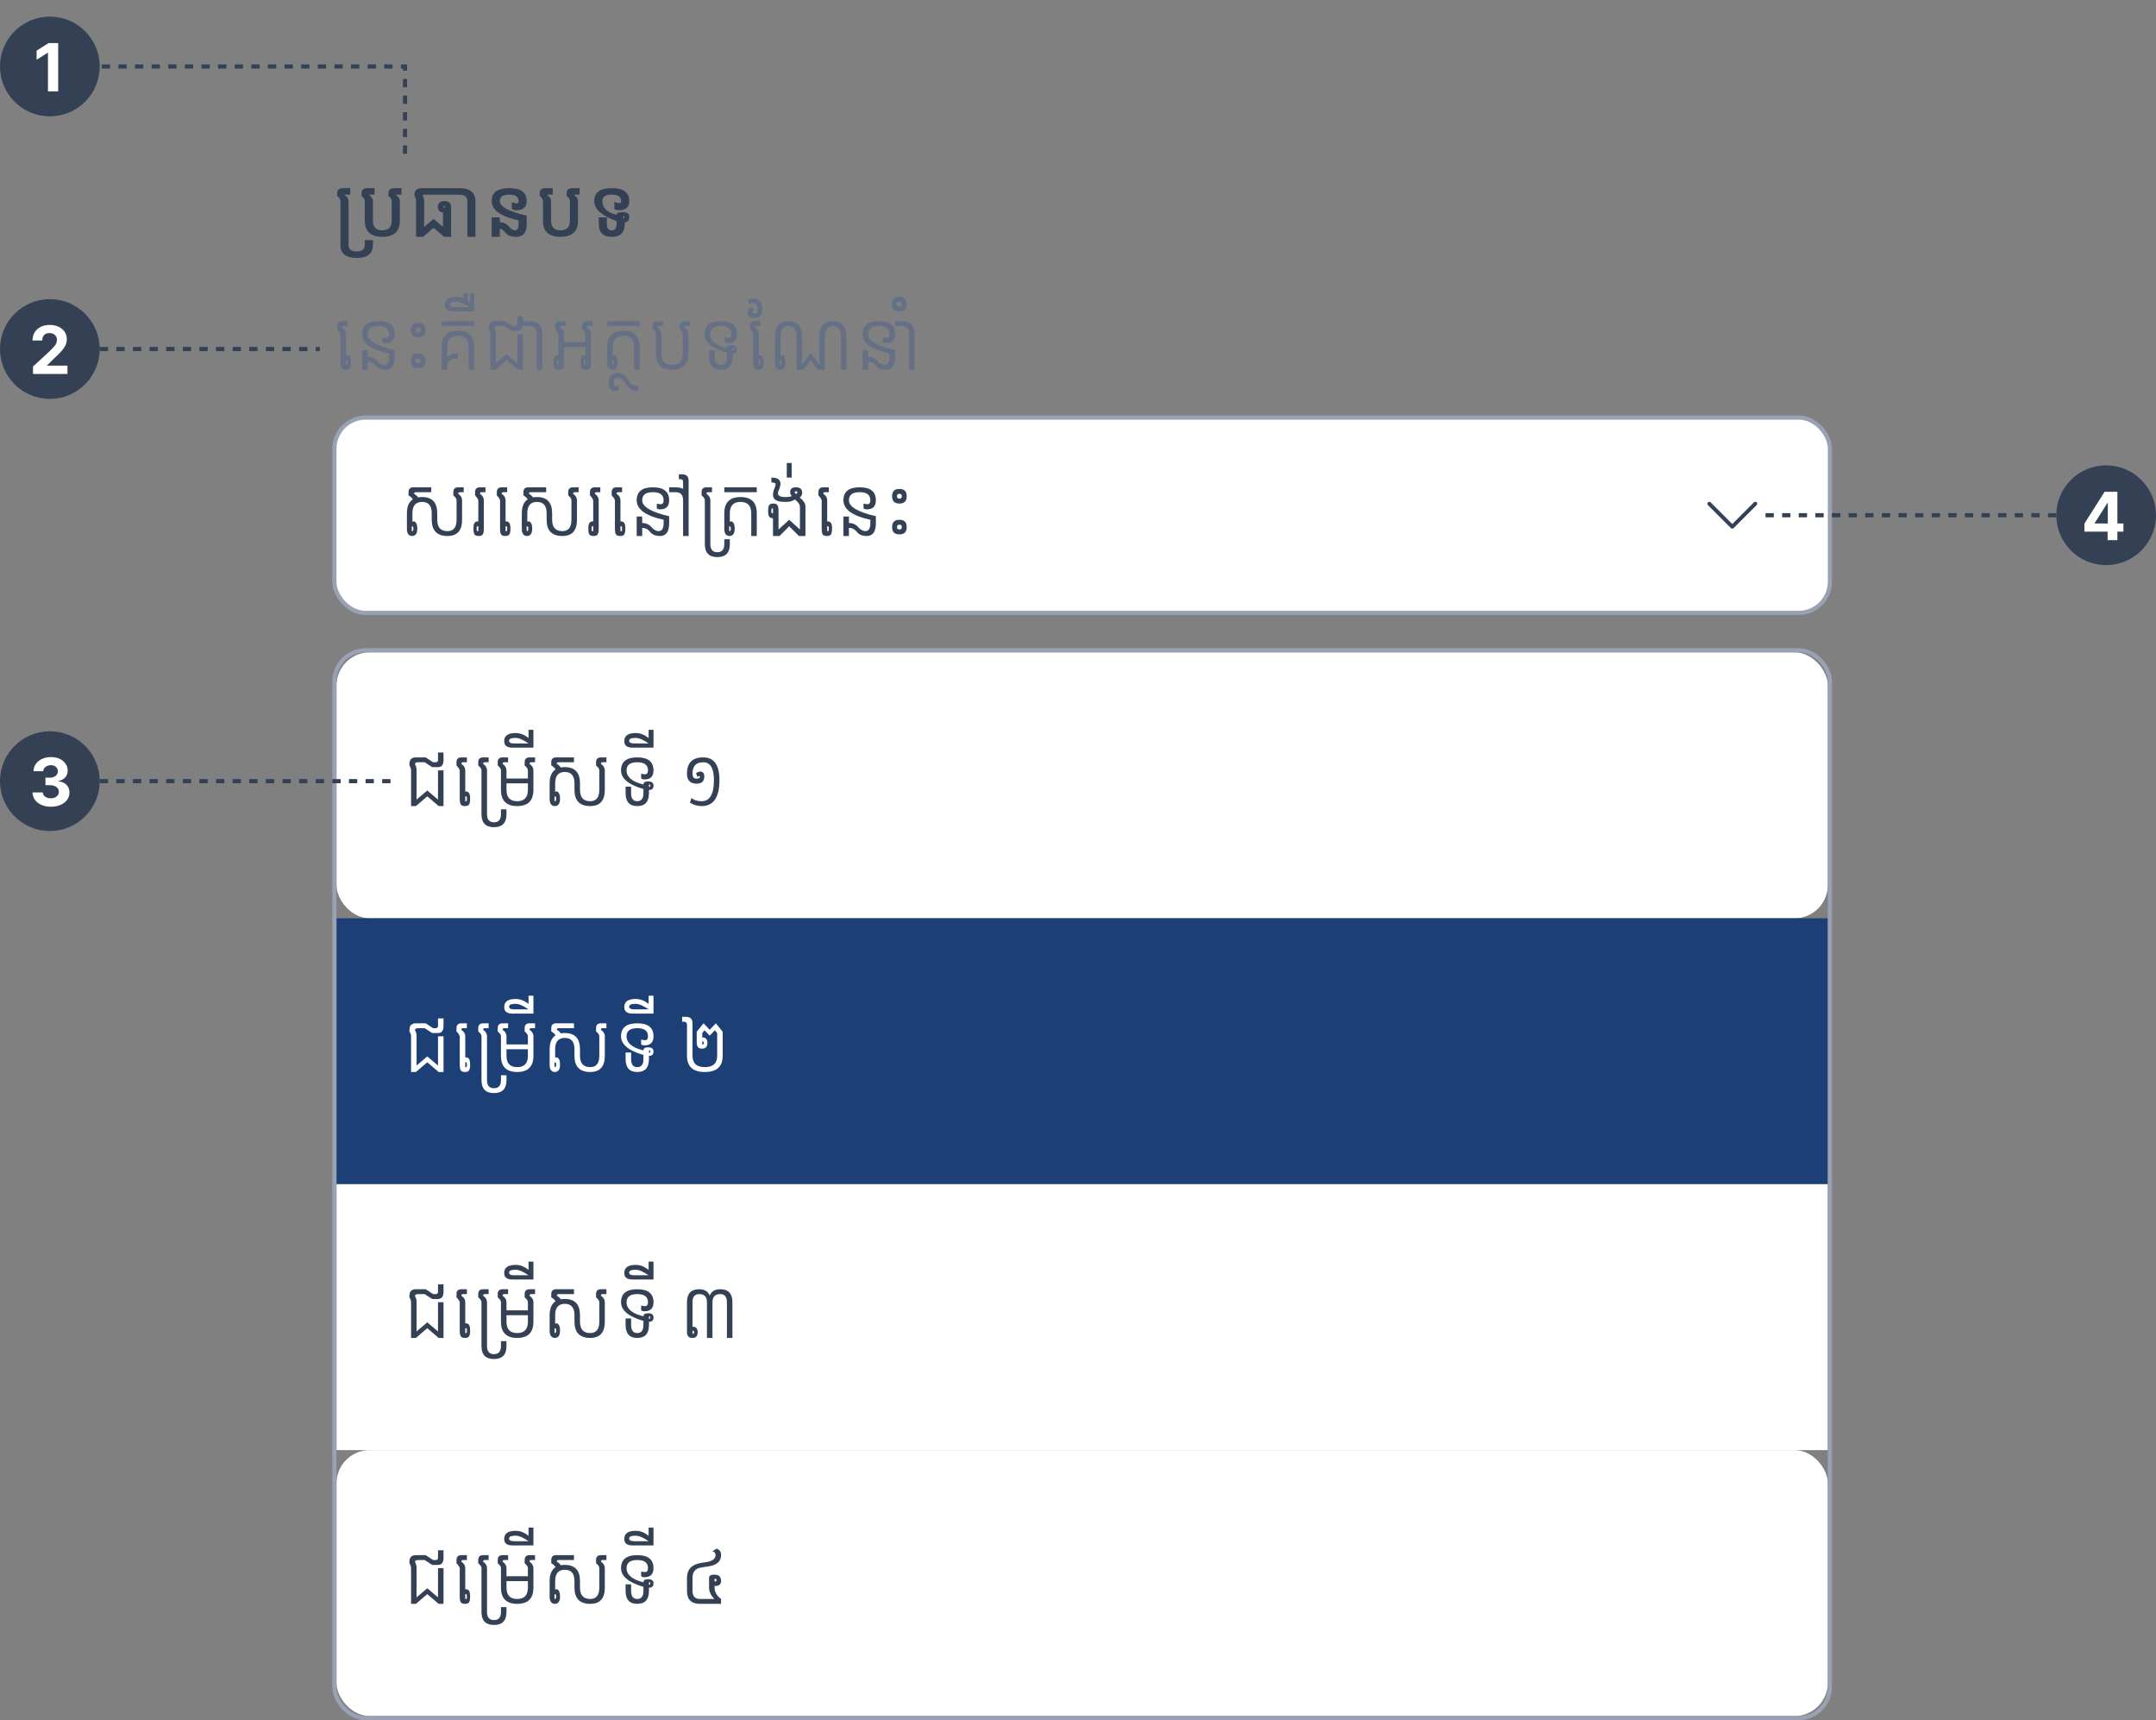 <svg width="519" height="414" viewBox="0 0 519 414" fill="none" xmlns="http://www.w3.org/2000/svg">
<rect x="0" y="0" width="519" height="414" fill="#808080" stroke="none"/>
<path d="M83.906 48.406V58.953C83.906 59.995 84.557 60.516 85.859 60.516C87.162 60.516 87.812 59.995 87.812 58.953V57.781H89.766V58.953C89.766 61.036 88.463 62.078 85.859 62.078C83.255 62.078 81.953 61.036 81.953 58.953V48.406C81.953 47.979 81.693 47.557 81.172 47.141V46.453C81.172 45.672 81.667 45.281 82.656 45.281H84.297V46.844H82.969V46.938C83.594 47.354 83.906 47.844 83.906 48.406ZM94.297 48.406C94.297 47.979 94.037 47.557 93.516 47.141V46.453C93.516 45.672 94.01 45.281 95 45.281H96.641V46.844H95.312V46.938C95.938 47.354 96.25 47.844 96.25 48.406V53.094C96.25 55.698 94.844 57 92.031 57C89.219 57 87.812 55.698 87.812 53.094V48.406C87.812 47.979 87.552 47.557 87.031 47.141V46.453C87.031 45.672 87.526 45.281 88.516 45.281H90.156V46.844H88.828V46.938C89.453 47.354 89.766 47.844 89.766 48.406V53.094C89.766 54.656 90.521 55.438 92.031 55.438C93.542 55.438 94.297 54.656 94.297 53.094V48.406ZM107.031 49.5C106.906 49.5 106.823 49.529 106.781 49.586C106.74 49.638 106.719 49.698 106.719 49.766C106.719 49.833 106.737 49.888 106.773 49.93C106.815 49.987 106.901 50.016 107.031 50.016V49.5ZM100.156 48.406C100.156 47.99 100.026 47.573 99.766 47.156V46.844C99.766 45.802 100.391 45.281 101.641 45.281H108.594V46.844H102.188C101.875 46.844 101.719 46.896 101.719 47C101.979 47.417 102.109 47.885 102.109 48.406V54.609L104.375 52.688L106.641 54.609V51.117C106.224 51.102 105.901 50.943 105.672 50.641C105.484 50.411 105.391 50.122 105.391 49.773C105.391 49.425 105.503 49.109 105.727 48.828C105.951 48.547 106.385 48.406 107.031 48.406C107.625 48.406 108.034 48.547 108.258 48.828C108.482 49.109 108.594 49.425 108.594 49.773V57H106.906L104.375 54.828L101.844 57H100.156V48.406ZM108.594 45.281H110.469C113.125 45.281 114.453 46.323 114.453 48.406V57H112.5V48.406C112.5 47.365 111.823 46.844 110.469 46.844H108.594V45.281ZM126.797 51.898V53.875C126.797 55.958 125.964 57 124.297 57C123.062 57 122.188 56.675 121.672 56.023C121.156 55.372 120.703 55.047 120.312 55.047V57H118.359V52.312H120.312V53.484C121.172 53.484 121.885 53.81 122.453 54.461C123.026 55.112 123.529 55.438 123.961 55.438C124.549 55.438 124.844 54.917 124.844 53.875V53.039C120.521 52.102 118.359 50.557 118.359 48.406C118.359 46.323 119.766 45.281 122.578 45.281C125.391 45.281 126.797 46.323 126.797 48.406C126.797 49.859 125.969 50.586 124.312 50.586C123.859 50.586 123.49 50.479 123.203 50.266V48.68C123.839 48.867 124.245 48.961 124.422 48.961C124.703 48.961 124.844 48.776 124.844 48.406C124.844 47.365 124.089 46.844 122.578 46.844C121.068 46.844 120.312 47.365 120.312 48.406C120.312 49.745 122.474 50.909 126.797 51.898ZM137.188 48.406C137.188 47.979 136.927 47.557 136.406 47.141V46.453C136.406 45.672 136.901 45.281 137.891 45.281H139.531V46.844H138.203V46.938C138.828 47.354 139.141 47.844 139.141 48.406V53.094C139.141 55.698 137.734 57 134.922 57C132.109 57 130.703 55.698 130.703 53.094V48.406C130.703 47.979 130.443 47.557 129.922 47.141V46.453C129.922 45.672 130.417 45.281 131.406 45.281H133.047V46.844H131.719V46.938C132.344 47.354 132.656 47.844 132.656 48.406V53.094C132.656 54.656 133.411 55.438 134.922 55.438C136.432 55.438 137.188 54.656 137.188 53.094V48.406ZM150.312 52.203C150.312 52.052 150.26 51.977 150.156 51.977C150.052 51.977 150 52.055 150 52.211C150 52.409 150.104 52.518 150.312 52.539V52.203ZM150.391 53.539V53.875C150.391 55.958 149.349 57 147.266 57C145.182 57 144.141 55.958 144.141 53.875V52.312H146.094V53.875C146.094 54.917 146.484 55.438 147.266 55.438C148.047 55.438 148.438 54.917 148.438 53.875V53.227C144.844 51.93 143.047 50.323 143.047 48.406C143.047 46.323 144.453 45.281 147.266 45.281C150.078 45.281 151.484 46.323 151.484 48.406C151.484 49.859 150.656 50.586 149 50.586C148.547 50.586 148.177 50.479 147.891 50.266V48.602C148.526 48.789 148.932 48.883 149.109 48.883C149.391 48.883 149.531 48.724 149.531 48.406C149.531 47.365 148.776 46.844 147.266 46.844C145.755 46.844 145 47.365 145 48.406C145 50.052 146.146 51.154 148.438 51.711C148.438 51.279 148.906 51.062 149.844 51.062C150.938 51.062 151.484 51.388 151.484 52.039C151.484 52.628 151.378 53.018 151.164 53.211C150.956 53.404 150.698 53.513 150.391 53.539Z" fill="#344054"/>
<path d="M83.477 87.828C83.534 87.828 83.581 87.805 83.617 87.758C83.654 87.706 83.672 87.534 83.672 87.242C83.672 86.951 83.654 86.781 83.617 86.734C83.581 86.682 83.534 86.656 83.477 86.656H83.281V87.828H83.477ZM83.281 85.5C83.344 85.49 83.409 85.484 83.477 85.484C83.779 85.484 84.016 85.612 84.188 85.867C84.365 86.117 84.453 86.576 84.453 87.242C84.453 87.909 84.365 88.37 84.188 88.625C84.016 88.875 83.688 89 83.203 89C82.719 89 82.388 88.875 82.211 88.625C82.039 88.37 81.953 87.909 81.953 87.242V80.406C81.849 80.042 81.588 79.651 81.172 79.234V78.453C81.172 77.672 81.562 77.281 82.344 77.281H83.672V78.453H82.734C82.474 78.453 82.344 78.583 82.344 78.844C82.969 79.26 83.281 79.781 83.281 80.406V85.5ZM95 84.234V85.875C95 87.958 94.271 89 92.812 89C91.74 89 90.945 88.674 90.43 88.023C89.914 87.372 89.276 87.047 88.516 87.047V89H87.188V84.312H88.516V85.875C89.427 85.875 90.167 86.201 90.734 86.852C91.307 87.503 91.888 87.828 92.477 87.828C93.273 87.828 93.672 87.177 93.672 85.875V85.094C89.349 84.156 87.188 82.594 87.188 80.406C87.188 78.323 88.49 77.281 91.094 77.281C93.698 77.281 95 78.323 95 80.406C95 81.859 94.276 82.586 92.828 82.586C92.5 82.586 92.234 82.51 92.031 82.359V81.188C92.401 81.297 92.703 81.352 92.938 81.352C93.427 81.352 93.672 81.037 93.672 80.406C93.672 79.104 92.812 78.453 91.094 78.453C89.375 78.453 88.516 79.104 88.516 80.406C88.516 81.969 90.677 83.245 95 84.234ZM100.078 79.43C100.078 79.622 100.128 79.768 100.227 79.867C100.326 79.966 100.471 80.016 100.664 80.016C100.862 80.016 101.008 79.966 101.102 79.867C101.201 79.768 101.25 79.622 101.25 79.43C101.25 79.232 101.201 79.086 101.102 78.992C101.008 78.893 100.862 78.844 100.664 78.844C100.471 78.844 100.326 78.893 100.227 78.992C100.128 79.086 100.078 79.232 100.078 79.43ZM102.422 79.43C102.422 80.018 102.276 80.458 101.984 80.75C101.693 81.042 101.253 81.188 100.664 81.188C100.076 81.188 99.635 81.042 99.344 80.75C99.052 80.458 98.906 80.018 98.906 79.43C98.906 78.841 99.052 78.401 99.344 78.109C99.635 77.818 100.076 77.672 100.664 77.672C101.253 77.672 101.693 77.818 101.984 78.109C102.276 78.401 102.422 78.841 102.422 79.43ZM100.078 86.852C100.078 87.044 100.128 87.19 100.227 87.289C100.326 87.388 100.471 87.438 100.664 87.438C100.862 87.438 101.008 87.388 101.102 87.289C101.201 87.19 101.25 87.044 101.25 86.852C101.25 86.654 101.201 86.508 101.102 86.414C101.008 86.315 100.862 86.266 100.664 86.266C100.471 86.266 100.326 86.315 100.227 86.414C100.128 86.508 100.078 86.654 100.078 86.852ZM102.422 86.852C102.422 87.44 102.276 87.88 101.984 88.172C101.693 88.463 101.253 88.609 100.664 88.609C100.076 88.609 99.635 88.463 99.344 88.172C99.052 87.88 98.906 87.44 98.906 86.852C98.906 86.263 99.052 85.823 99.344 85.531C99.635 85.24 100.076 85.094 100.664 85.094C101.253 85.094 101.693 85.24 101.984 85.531C102.276 85.823 102.422 86.263 102.422 86.852ZM114.141 77.281V78.453H106.328V77.281H114.141ZM107.656 86.266C108.047 85.484 108.672 85.094 109.531 85.094H110.234V86.344H109.531C108.672 86.344 108.047 86.734 107.656 87.516V89H106.328V83.531C106.328 80.927 107.63 79.625 110.234 79.625C112.839 79.625 114.141 80.927 114.141 83.531V89H112.812V83.531C112.812 81.708 111.953 80.797 110.234 80.797C108.516 80.797 107.656 81.708 107.656 83.531V86.266ZM109.453 73.922H112.969C111.672 73.037 110.63 72.594 109.844 72.594C108.802 72.594 108.281 72.815 108.281 73.258C108.281 73.701 108.672 73.922 109.453 73.922ZM113.125 72.758V70.641H114.141V74.938H109.062C107.76 74.938 107.109 74.417 107.109 73.375C107.109 72.073 108.021 71.422 109.844 71.422C110.438 71.422 111.01 71.537 111.562 71.766V70.641H112.578V72.328C112.646 72.375 112.711 72.424 112.773 72.477C112.898 72.576 113.016 72.669 113.125 72.758ZM118.047 80.406C118.047 80.042 117.917 79.651 117.656 79.234V78.844C117.656 77.802 118.177 77.281 119.219 77.281H121.562L123.359 78.453H123.984C124.349 78.453 124.531 78.271 124.531 77.906V76.109H125.859V77.906C125.859 79.052 125.417 79.625 124.531 79.625H123.125L121.328 78.453H119.766C119.245 78.453 118.984 78.609 118.984 78.922C119.245 79.338 119.375 79.833 119.375 80.406V87.438L121.953 85.25L124.531 87.438V80.406H125.859V89H124.688L121.953 86.656L119.219 89H118.047V80.406ZM125.859 77.281H127.422C129.505 77.281 130.547 78.323 130.547 80.406V89H129.219V80.406C129.219 79.104 128.62 78.453 127.422 78.453H125.859V77.281ZM134.453 87.828V86.656H134.258C134.201 86.656 134.154 86.682 134.117 86.734C134.081 86.781 134.062 86.951 134.062 87.242C134.062 87.534 134.081 87.706 134.117 87.758C134.154 87.805 134.201 87.828 134.258 87.828H134.453ZM140.938 87.828V86.656H140.742C140.685 86.656 140.638 86.682 140.602 86.734C140.565 86.781 140.547 86.951 140.547 87.242C140.547 87.534 140.565 87.706 140.602 87.758C140.638 87.805 140.685 87.828 140.742 87.828H140.938ZM135.781 83.531V87.242C135.781 87.909 135.693 88.37 135.516 88.625C135.344 88.875 135.016 89 134.531 89C134.047 89 133.716 88.875 133.539 88.625C133.367 88.37 133.281 87.909 133.281 87.242C133.281 86.576 133.367 86.117 133.539 85.867C133.716 85.612 133.956 85.484 134.258 85.484C134.326 85.484 134.391 85.49 134.453 85.5V80.406C134.349 80.042 134.089 79.651 133.672 79.234V78.453C133.672 77.672 134.062 77.281 134.844 77.281H136.172V78.453H135.234C134.974 78.453 134.844 78.583 134.844 78.844C135.469 79.26 135.781 79.781 135.781 80.406V82.359H140.938V80.406C140.833 80.042 140.573 79.651 140.156 79.234V78.453C140.156 77.672 140.547 77.281 141.328 77.281H142.656V78.453H141.719C141.458 78.453 141.328 78.583 141.328 78.844C141.953 79.26 142.266 79.781 142.266 80.406V87.242C142.266 87.909 142.177 88.37 142 88.625C141.828 88.875 141.5 89 141.016 89C140.531 89 140.201 88.875 140.023 88.625C139.852 88.37 139.766 87.909 139.766 87.242C139.766 86.576 139.852 86.117 140.023 85.867C140.201 85.612 140.44 85.484 140.742 85.484C140.81 85.484 140.875 85.49 140.938 85.5V83.531H135.781ZM147.344 86.656V87.828C147.453 87.828 147.544 87.799 147.617 87.742C147.695 87.68 147.734 87.513 147.734 87.242C147.734 86.971 147.695 86.807 147.617 86.75C147.544 86.688 147.453 86.656 147.344 86.656ZM153.984 77.281V78.453H146.172V77.281H153.984ZM146.172 83.531C146.172 80.927 147.474 79.625 150.078 79.625C152.682 79.625 153.984 80.927 153.984 83.531V89H152.656V83.531C152.656 81.708 151.797 80.797 150.078 80.797C148.359 80.797 147.5 81.708 147.5 83.531V85.562C147.62 85.51 147.758 85.484 147.914 85.484C148.07 85.484 148.234 85.625 148.406 85.906C148.583 86.182 148.672 86.628 148.672 87.242C148.672 87.857 148.557 88.305 148.328 88.586C148.104 88.862 147.802 89 147.422 89C147.042 89 146.74 88.859 146.516 88.578C146.339 88.365 146.229 88.049 146.188 87.633H146.172V83.531ZM147.734 92.047C147.734 92.682 147.901 93 148.234 93C148.417 93 148.667 92.945 148.984 92.836V93.852C148.833 94.003 148.568 94.078 148.188 94.078C147.104 94.078 146.562 93.401 146.562 92.047C146.562 90.537 147.279 89.781 148.711 89.781C149.648 89.781 150.372 90.172 150.883 90.953C151.388 91.734 151.81 92.255 152.148 92.516C152.487 92.776 152.969 92.906 153.594 92.906V94.078C152.812 94.078 152.201 93.909 151.758 93.57C151.315 93.232 150.867 92.711 150.414 92.008C149.956 91.305 149.388 90.953 148.711 90.953C148.06 90.953 147.734 91.318 147.734 92.047ZM164.375 80.406C164.375 80.042 164.115 79.651 163.594 79.234V78.453C163.594 77.672 163.984 77.281 164.766 77.281H166.094V78.453H165.156C164.896 78.453 164.766 78.583 164.766 78.844C165.391 79.26 165.703 79.781 165.703 80.406V85.094C165.703 87.698 164.401 89 161.797 89C159.193 89 157.891 87.698 157.891 85.094V80.406C157.891 80.042 157.63 79.651 157.109 79.234V78.453C157.109 77.672 157.5 77.281 158.281 77.281H159.609V78.453H158.672C158.411 78.453 158.281 78.583 158.281 78.844C158.906 79.26 159.219 79.781 159.219 80.406V85.094C159.219 86.917 160.078 87.828 161.797 87.828C163.516 87.828 164.375 86.917 164.375 85.094V80.406ZM176.328 84.383C176.365 84.393 176.401 84.398 176.438 84.398C176.573 84.398 176.641 84.292 176.641 84.078C176.641 83.87 176.589 83.766 176.484 83.766C176.38 83.766 176.328 83.867 176.328 84.07V84.383ZM176.328 85.086V85.875C176.328 87.958 175.391 89 173.516 89C171.641 89 170.703 87.958 170.703 85.875V84.312H172.031V85.875C172.031 87.177 172.526 87.828 173.516 87.828C174.505 87.828 175 87.177 175 85.875V84.898C171.406 83.862 169.609 82.365 169.609 80.406C169.609 78.323 170.911 77.281 173.516 77.281C176.12 77.281 177.422 78.323 177.422 80.406C177.422 81.859 176.698 82.586 175.25 82.586C174.922 82.586 174.656 82.51 174.453 82.359V81.188C174.823 81.297 175.125 81.352 175.359 81.352C175.849 81.352 176.094 81.037 176.094 80.406C176.094 79.104 175.234 78.453 173.516 78.453C171.797 78.453 170.938 79.104 170.938 80.406C170.938 82.016 172.292 83.148 175 83.805C175 83.31 175.365 83.062 176.094 83.062C176.979 83.062 177.422 83.388 177.422 84.039C177.422 84.43 177.333 84.706 177.156 84.867C176.979 85.029 176.789 85.109 176.586 85.109C176.503 85.109 176.417 85.102 176.328 85.086ZM182.852 87.828C182.909 87.828 182.956 87.805 182.992 87.758C183.029 87.706 183.047 87.534 183.047 87.242C183.047 86.951 183.029 86.781 182.992 86.734C182.956 86.682 182.909 86.656 182.852 86.656H182.656V87.828H182.852ZM182.656 85.5C182.719 85.49 182.784 85.484 182.852 85.484C183.154 85.484 183.391 85.612 183.562 85.867C183.74 86.117 183.828 86.576 183.828 87.242C183.828 87.909 183.74 88.37 183.562 88.625C183.391 88.875 183.062 89 182.578 89C182.094 89 181.763 88.875 181.586 88.625C181.414 88.37 181.328 87.909 181.328 87.242V80.406C181.224 80.042 180.964 79.651 180.547 79.234V78.453C180.547 77.672 180.938 77.281 181.719 77.281H183.047V78.453H182.109C181.849 78.453 181.719 78.583 181.719 78.844C182.344 79.26 182.656 79.781 182.656 80.406V85.5ZM181.602 75.406C182.122 75.406 182.383 75.12 182.383 74.547C182.383 73.453 181.992 72.906 181.211 72.906C180.872 72.906 180.586 73.01 180.352 73.219L179.961 72.281C180.299 71.969 180.716 71.812 181.211 71.812C182.721 71.812 183.477 72.724 183.477 74.547C183.477 75.849 182.852 76.5 181.602 76.5C180.508 76.5 179.961 76.062 179.961 75.188C179.961 74.755 180.057 74.451 180.25 74.273C180.448 74.091 180.792 74 181.281 74V74.938C181.13 74.938 181.055 75.016 181.055 75.172C181.055 75.328 181.237 75.406 181.602 75.406ZM187.734 86.656V87.828C187.844 87.828 187.935 87.799 188.008 87.742C188.086 87.68 188.125 87.513 188.125 87.242C188.125 86.971 188.086 86.807 188.008 86.75C187.935 86.688 187.844 86.656 187.734 86.656ZM186.562 81.188C186.562 78.583 187.651 77.281 189.828 77.281C192 77.281 193.086 78.583 193.086 81.188V87.672L195.156 84.938L197.227 87.672V81.188C197.227 78.583 198.315 77.281 200.492 77.281C202.664 77.281 203.75 78.583 203.75 81.188V89H202.422V81.188C202.422 79.365 201.779 78.453 200.492 78.453C199.201 78.453 198.555 79.365 198.555 81.188V89H196.836L195.156 86.656L193.477 89H191.758V81.188C191.758 79.365 191.089 78.453 189.75 78.453C188.51 78.453 187.891 79.365 187.891 81.188V85.562C188.01 85.51 188.148 85.484 188.305 85.484C188.461 85.484 188.625 85.625 188.797 85.906C188.974 86.182 189.062 86.628 189.062 87.242C189.062 87.857 188.948 88.305 188.719 88.586C188.495 88.862 188.193 89 187.812 89C187.432 89 187.13 88.859 186.906 88.578C186.729 88.365 186.62 88.049 186.578 87.633H186.562V81.188ZM215.469 84.234V85.875C215.469 87.958 214.74 89 213.281 89C212.208 89 211.414 88.674 210.898 88.023C210.383 87.372 209.745 87.047 208.984 87.047V89H207.656V84.312H208.984V85.875C209.896 85.875 210.635 86.201 211.203 86.852C211.776 87.503 212.357 87.828 212.945 87.828C213.742 87.828 214.141 87.177 214.141 85.875V85.094C209.818 84.156 207.656 82.594 207.656 80.406C207.656 78.323 208.958 77.281 211.562 77.281C214.167 77.281 215.469 78.323 215.469 80.406C215.469 81.859 214.745 82.586 213.297 82.586C212.969 82.586 212.703 82.51 212.5 82.359V81.188C212.87 81.297 213.172 81.352 213.406 81.352C213.896 81.352 214.141 81.037 214.141 80.406C214.141 79.104 213.281 78.453 211.562 78.453C209.844 78.453 208.984 79.104 208.984 80.406C208.984 81.969 211.146 83.245 215.469 84.234ZM215.469 77.281H217.031C219.115 77.281 220.156 78.323 220.156 80.406V89H218.828V80.406C218.828 79.104 218.229 78.453 217.031 78.453H215.469V77.281ZM215.859 73.18C215.859 73.372 215.909 73.518 216.008 73.617C216.107 73.716 216.253 73.766 216.445 73.766C216.643 73.766 216.792 73.716 216.891 73.617C216.984 73.518 217.031 73.372 217.031 73.18C217.031 72.982 216.984 72.836 216.891 72.742C216.792 72.643 216.643 72.594 216.445 72.594C216.253 72.594 216.107 72.643 216.008 72.742C215.909 72.836 215.859 72.982 215.859 73.18ZM218.203 73.18C218.203 73.768 218.057 74.208 217.766 74.5C217.474 74.792 217.034 74.938 216.445 74.938C215.857 74.938 215.417 74.792 215.125 74.5C214.833 74.208 214.688 73.768 214.688 73.18C214.688 72.591 214.833 72.151 215.125 71.859C215.417 71.568 215.857 71.422 216.445 71.422C217.034 71.422 217.474 71.568 217.766 71.859C218.057 72.151 218.203 72.591 218.203 73.18Z" fill="#667085"/>
<rect x="80.5" y="100.5" width="360" height="47" rx="7.5" fill="white"/>
<path d="M99.125 126.656V127.828C99.234 127.828 99.326 127.799 99.398 127.742C99.477 127.68 99.516 127.513 99.516 127.242C99.516 126.971 99.477 126.807 99.398 126.75C99.326 126.688 99.234 126.656 99.125 126.656ZM111.234 120.406V125.094C111.234 127.698 110.062 129 107.719 129C105.193 129 103.93 127.698 103.93 125.094V123.531C103.93 121.708 103.156 120.797 101.609 120.797C100.057 120.797 99.281 121.708 99.281 123.531V125.562C99.401 125.51 99.539 125.484 99.695 125.484C99.852 125.484 100.016 125.625 100.188 125.906C100.365 126.182 100.453 126.628 100.453 127.242C100.453 127.857 100.339 128.305 100.109 128.586C99.885 128.862 99.583 129 99.203 129C98.823 129 98.521 128.859 98.297 128.578C98.12 128.365 98.01 128.049 97.969 127.633H97.953V123.531C97.953 121.906 98.427 120.789 99.375 120.18C99.141 119.789 98.797 119.474 98.344 119.234V118.453C98.344 117.672 98.734 117.281 99.516 117.281H103.812V118.453H100.062C99.802 118.453 99.672 118.583 99.672 118.844C100.078 119.062 100.398 119.349 100.633 119.703C100.935 119.651 101.26 119.625 101.609 119.625C104.042 119.625 105.258 120.927 105.258 123.531V125.094C105.258 126.917 106.078 127.828 107.719 127.828C109.177 127.828 109.906 126.917 109.906 125.094V120.406C109.906 120.042 109.646 119.651 109.125 119.234V118.453C109.125 117.672 109.516 117.281 110.297 117.281H111.625V118.453H110.688C110.427 118.453 110.297 118.583 110.297 118.844C110.922 119.26 111.234 119.781 111.234 120.406ZM115.141 127.828V126.656H114.945C114.888 126.656 114.841 126.682 114.805 126.734C114.768 126.781 114.75 126.951 114.75 127.242C114.75 127.534 114.768 127.706 114.805 127.758C114.841 127.805 114.888 127.828 114.945 127.828H115.141ZM116.469 120.406V127.242C116.469 127.909 116.38 128.37 116.203 128.625C116.031 128.875 115.703 129 115.219 129C114.734 129 114.404 128.875 114.227 128.625C114.055 128.37 113.969 127.909 113.969 127.242C113.969 126.576 114.055 126.117 114.227 125.867C114.404 125.612 114.643 125.484 114.945 125.484C115.013 125.484 115.078 125.49 115.141 125.5V120.406C115.036 120.042 114.776 119.651 114.359 119.234V118.453C114.359 117.672 114.75 117.281 115.531 117.281H116.859V118.453H115.922C115.661 118.453 115.531 118.583 115.531 118.844C116.156 119.26 116.469 119.781 116.469 120.406ZM121.898 127.828C121.956 127.828 122.003 127.805 122.039 127.758C122.076 127.706 122.094 127.534 122.094 127.242C122.094 126.951 122.076 126.781 122.039 126.734C122.003 126.682 121.956 126.656 121.898 126.656H121.703V127.828H121.898ZM121.703 125.5C121.766 125.49 121.831 125.484 121.898 125.484C122.201 125.484 122.438 125.612 122.609 125.867C122.786 126.117 122.875 126.576 122.875 127.242C122.875 127.909 122.786 128.37 122.609 128.625C122.438 128.875 122.109 129 121.625 129C121.141 129 120.81 128.875 120.633 128.625C120.461 128.37 120.375 127.909 120.375 127.242V120.406C120.271 120.042 120.01 119.651 119.594 119.234V118.453C119.594 117.672 119.984 117.281 120.766 117.281H122.094V118.453H121.156C120.896 118.453 120.766 118.583 120.766 118.844C121.391 119.26 121.703 119.781 121.703 120.406V125.5ZM126.781 126.656V127.828C126.891 127.828 126.982 127.799 127.055 127.742C127.133 127.68 127.172 127.513 127.172 127.242C127.172 126.971 127.133 126.807 127.055 126.75C126.982 126.688 126.891 126.656 126.781 126.656ZM138.891 120.406V125.094C138.891 127.698 137.719 129 135.375 129C132.849 129 131.586 127.698 131.586 125.094V123.531C131.586 121.708 130.812 120.797 129.266 120.797C127.714 120.797 126.938 121.708 126.938 123.531V125.562C127.057 125.51 127.195 125.484 127.352 125.484C127.508 125.484 127.672 125.625 127.844 125.906C128.021 126.182 128.109 126.628 128.109 127.242C128.109 127.857 127.995 128.305 127.766 128.586C127.542 128.862 127.24 129 126.859 129C126.479 129 126.177 128.859 125.953 128.578C125.776 128.365 125.667 128.049 125.625 127.633H125.609V123.531C125.609 121.906 126.083 120.789 127.031 120.18C126.797 119.789 126.453 119.474 126 119.234V118.453C126 117.672 126.391 117.281 127.172 117.281H131.469V118.453H127.719C127.458 118.453 127.328 118.583 127.328 118.844C127.734 119.062 128.055 119.349 128.289 119.703C128.591 119.651 128.917 119.625 129.266 119.625C131.698 119.625 132.914 120.927 132.914 123.531V125.094C132.914 126.917 133.734 127.828 135.375 127.828C136.833 127.828 137.562 126.917 137.562 125.094V120.406C137.562 120.042 137.302 119.651 136.781 119.234V118.453C136.781 117.672 137.172 117.281 137.953 117.281H139.281V118.453H138.344C138.083 118.453 137.953 118.583 137.953 118.844C138.578 119.26 138.891 119.781 138.891 120.406ZM142.797 127.828V126.656H142.602C142.544 126.656 142.497 126.682 142.461 126.734C142.424 126.781 142.406 126.951 142.406 127.242C142.406 127.534 142.424 127.706 142.461 127.758C142.497 127.805 142.544 127.828 142.602 127.828H142.797ZM144.125 120.406V127.242C144.125 127.909 144.036 128.37 143.859 128.625C143.688 128.875 143.359 129 142.875 129C142.391 129 142.06 128.875 141.883 128.625C141.711 128.37 141.625 127.909 141.625 127.242C141.625 126.576 141.711 126.117 141.883 125.867C142.06 125.612 142.299 125.484 142.602 125.484C142.669 125.484 142.734 125.49 142.797 125.5V120.406C142.693 120.042 142.432 119.651 142.016 119.234V118.453C142.016 117.672 142.406 117.281 143.188 117.281H144.516V118.453H143.578C143.318 118.453 143.188 118.583 143.188 118.844C143.812 119.26 144.125 119.781 144.125 120.406ZM149.555 127.828C149.612 127.828 149.659 127.805 149.695 127.758C149.732 127.706 149.75 127.534 149.75 127.242C149.75 126.951 149.732 126.781 149.695 126.734C149.659 126.682 149.612 126.656 149.555 126.656H149.359V127.828H149.555ZM149.359 125.5C149.422 125.49 149.487 125.484 149.555 125.484C149.857 125.484 150.094 125.612 150.266 125.867C150.443 126.117 150.531 126.576 150.531 127.242C150.531 127.909 150.443 128.37 150.266 128.625C150.094 128.875 149.766 129 149.281 129C148.797 129 148.466 128.875 148.289 128.625C148.117 128.37 148.031 127.909 148.031 127.242V120.406C147.927 120.042 147.667 119.651 147.25 119.234V118.453C147.25 117.672 147.641 117.281 148.422 117.281H149.75V118.453H148.812C148.552 118.453 148.422 118.583 148.422 118.844C149.047 119.26 149.359 119.781 149.359 120.406V125.5ZM161.078 124.234V125.875C161.078 127.958 160.349 129 158.891 129C157.818 129 157.023 128.674 156.508 128.023C155.992 127.372 155.354 127.047 154.594 127.047V129H153.266V124.312H154.594V125.875C155.505 125.875 156.245 126.201 156.812 126.852C157.385 127.503 157.966 127.828 158.555 127.828C159.352 127.828 159.75 127.177 159.75 125.875V125.094C155.427 124.156 153.266 122.594 153.266 120.406C153.266 118.323 154.568 117.281 157.172 117.281C159.776 117.281 161.078 118.323 161.078 120.406C161.078 121.859 160.354 122.586 158.906 122.586C158.578 122.586 158.312 122.51 158.109 122.359V121.188C158.479 121.297 158.781 121.352 159.016 121.352C159.505 121.352 159.75 121.036 159.75 120.406C159.75 119.104 158.891 118.453 157.172 118.453C155.453 118.453 154.594 119.104 154.594 120.406C154.594 121.969 156.755 123.245 161.078 124.234ZM164.438 117.656V116.031C164.438 115.562 164.229 115.328 163.812 115.328H163.422V114.156H164.203C165.245 114.156 165.766 114.677 165.766 115.719V129H164.438V120.398C164.432 119.102 163.833 118.453 162.641 118.453H161.078V117.281H162.641C163.365 117.281 163.964 117.406 164.438 117.656ZM171 120.406V130.953C171 132.255 171.56 132.906 172.68 132.906C173.799 132.906 174.359 132.255 174.359 130.953V129.781H175.688V130.953C175.688 133.036 174.685 134.078 172.68 134.078C170.674 134.078 169.672 133.036 169.672 130.953V120.406C169.672 120.042 169.411 119.651 168.891 119.234V118.453C168.891 117.672 169.281 117.281 170.062 117.281H171.391V118.453H170.453C170.193 118.453 170.062 118.583 170.062 118.844C170.688 119.26 171 119.781 171 120.406ZM175.531 126.656V127.828C175.641 127.828 175.732 127.799 175.805 127.742C175.883 127.68 175.922 127.513 175.922 127.242C175.922 126.971 175.883 126.807 175.805 126.75C175.732 126.688 175.641 126.656 175.531 126.656ZM182.172 117.281V118.453H174.359V117.281H182.172ZM174.359 123.531C174.359 120.927 175.661 119.625 178.266 119.625C180.87 119.625 182.172 120.927 182.172 123.531V129H180.844V123.531C180.844 121.708 179.984 120.797 178.266 120.797C176.547 120.797 175.688 121.708 175.688 123.531V125.562C175.807 125.51 175.945 125.484 176.102 125.484C176.258 125.484 176.422 125.625 176.594 125.906C176.771 126.182 176.859 126.628 176.859 127.242C176.859 127.857 176.745 128.305 176.516 128.586C176.292 128.862 175.99 129 175.609 129C175.229 129 174.927 128.859 174.703 128.578C174.526 128.365 174.417 128.049 174.375 127.633H174.359V123.531ZM191.938 118.469C191.938 118.312 191.833 118.234 191.625 118.234C191.417 118.234 191.312 118.312 191.312 118.469C191.312 118.609 191.417 118.75 191.625 118.891C191.833 118.781 191.938 118.641 191.938 118.469ZM185.883 122.359C185.826 122.359 185.779 122.385 185.742 122.438C185.706 122.484 185.688 122.654 185.688 122.945C185.688 123.237 185.706 123.409 185.742 123.461C185.779 123.508 185.826 123.531 185.883 123.531H186.078V122.359H185.883ZM187.406 127.438L189.984 125.094L192.562 127.438V121.969C192.562 121.406 192.141 120.81 191.297 120.18C190.87 120.591 190.146 120.797 189.125 120.797C187.99 120.797 187.198 120.648 186.75 120.352C186.302 120.055 186.078 119.643 186.078 119.117C186.078 118.596 186.182 118.109 186.391 117.656C186.599 117.198 186.703 116.826 186.703 116.539C186.703 116.253 186.365 116.109 185.688 116.109V114.938C187.146 114.938 187.875 115.432 187.875 116.422C187.875 116.812 187.771 117.25 187.562 117.734C187.354 118.214 187.25 118.555 187.25 118.758C187.25 118.966 187.38 119.164 187.641 119.352C187.901 119.534 188.414 119.625 189.18 119.625C189.841 119.625 190.318 119.539 190.609 119.367C190.349 119.154 190.219 118.823 190.219 118.375C190.219 117.646 190.688 117.281 191.625 117.281C192.615 117.281 193.109 117.724 193.109 118.609C193.109 119.062 192.906 119.448 192.5 119.766C193.427 120.438 193.891 121.172 193.891 121.969V129H192.328L189.984 126.656L187.641 129H186.078V124.688C186.016 124.698 185.951 124.703 185.883 124.703C185.581 124.703 185.341 124.578 185.164 124.328C184.992 124.073 184.906 123.612 184.906 122.945C184.906 122.279 184.992 121.82 185.164 121.57C185.341 121.315 185.672 121.188 186.156 121.188C186.641 121.188 186.969 121.315 187.141 121.57C187.318 121.82 187.406 122.279 187.406 122.945V127.438ZM190.57 111.422V114.938H189.398V111.422H190.57ZM199.32 127.828C199.378 127.828 199.424 127.805 199.461 127.758C199.497 127.706 199.516 127.534 199.516 127.242C199.516 126.951 199.497 126.781 199.461 126.734C199.424 126.682 199.378 126.656 199.32 126.656H199.125V127.828H199.32ZM199.125 125.5C199.188 125.49 199.253 125.484 199.32 125.484C199.622 125.484 199.859 125.612 200.031 125.867C200.208 126.117 200.297 126.576 200.297 127.242C200.297 127.909 200.208 128.37 200.031 128.625C199.859 128.875 199.531 129 199.047 129C198.562 129 198.232 128.875 198.055 128.625C197.883 128.37 197.797 127.909 197.797 127.242V120.406C197.693 120.042 197.432 119.651 197.016 119.234V118.453C197.016 117.672 197.406 117.281 198.188 117.281H199.516V118.453H198.578C198.318 118.453 198.188 118.583 198.188 118.844C198.812 119.26 199.125 119.781 199.125 120.406V125.5ZM210.844 124.234V125.875C210.844 127.958 210.115 129 208.656 129C207.583 129 206.789 128.674 206.273 128.023C205.758 127.372 205.12 127.047 204.359 127.047V129H203.031V124.312H204.359V125.875C205.271 125.875 206.01 126.201 206.578 126.852C207.151 127.503 207.732 127.828 208.32 127.828C209.117 127.828 209.516 127.177 209.516 125.875V125.094C205.193 124.156 203.031 122.594 203.031 120.406C203.031 118.323 204.333 117.281 206.938 117.281C209.542 117.281 210.844 118.323 210.844 120.406C210.844 121.859 210.12 122.586 208.672 122.586C208.344 122.586 208.078 122.51 207.875 122.359V121.188C208.245 121.297 208.547 121.352 208.781 121.352C209.271 121.352 209.516 121.036 209.516 120.406C209.516 119.104 208.656 118.453 206.938 118.453C205.219 118.453 204.359 119.104 204.359 120.406C204.359 121.969 206.521 123.245 210.844 124.234ZM215.922 119.43C215.922 119.622 215.971 119.768 216.07 119.867C216.169 119.966 216.315 120.016 216.508 120.016C216.706 120.016 216.852 119.966 216.945 119.867C217.044 119.768 217.094 119.622 217.094 119.43C217.094 119.232 217.044 119.086 216.945 118.992C216.852 118.893 216.706 118.844 216.508 118.844C216.315 118.844 216.169 118.893 216.07 118.992C215.971 119.086 215.922 119.232 215.922 119.43ZM218.266 119.43C218.266 120.018 218.12 120.458 217.828 120.75C217.536 121.042 217.096 121.188 216.508 121.188C215.919 121.188 215.479 121.042 215.188 120.75C214.896 120.458 214.75 120.018 214.75 119.43C214.75 118.841 214.896 118.401 215.188 118.109C215.479 117.818 215.919 117.672 216.508 117.672C217.096 117.672 217.536 117.818 217.828 118.109C218.12 118.401 218.266 118.841 218.266 119.43ZM215.922 126.852C215.922 127.044 215.971 127.19 216.07 127.289C216.169 127.388 216.315 127.438 216.508 127.438C216.706 127.438 216.852 127.388 216.945 127.289C217.044 127.19 217.094 127.044 217.094 126.852C217.094 126.654 217.044 126.508 216.945 126.414C216.852 126.315 216.706 126.266 216.508 126.266C216.315 126.266 216.169 126.315 216.07 126.414C215.971 126.508 215.922 126.654 215.922 126.852ZM218.266 126.852C218.266 127.44 218.12 127.88 217.828 128.172C217.536 128.464 217.096 128.609 216.508 128.609C215.919 128.609 215.479 128.464 215.188 128.172C214.896 127.88 214.75 127.44 214.75 126.852C214.75 126.263 214.896 125.823 215.188 125.531C215.479 125.24 215.919 125.094 216.508 125.094C217.096 125.094 217.536 125.24 217.828 125.531C218.12 125.823 218.266 126.263 218.266 126.852Z" fill="#344054"/>
<path fill-rule="evenodd" clip-rule="evenodd" d="M411.136 120.904C411.178 120.861 411.229 120.827 411.285 120.804C411.342 120.781 411.402 120.769 411.462 120.769C411.523 120.769 411.583 120.781 411.639 120.804C411.695 120.827 411.746 120.861 411.789 120.904L417 126.116L422.211 120.904C422.254 120.861 422.305 120.827 422.361 120.804C422.417 120.781 422.477 120.769 422.538 120.769C422.599 120.769 422.659 120.781 422.715 120.804C422.771 120.827 422.822 120.861 422.865 120.904C422.908 120.947 422.942 120.998 422.965 121.054C422.988 121.11 423 121.17 423 121.231C423 121.292 422.988 121.352 422.965 121.408C422.942 121.464 422.908 121.515 422.865 121.558L417.327 127.096C417.284 127.139 417.233 127.173 417.177 127.196C417.121 127.219 417.061 127.231 417 127.231C416.939 127.231 416.879 127.219 416.823 127.196C416.767 127.173 416.716 127.139 416.673 127.096L411.136 121.558C411.093 121.515 411.059 121.464 411.035 121.408C411.012 121.352 411 121.292 411 121.231C411 121.17 411.012 121.11 411.035 121.054C411.059 120.998 411.093 120.947 411.136 120.904Z" fill="#344054"/>
<rect x="80.5" y="100.5" width="360" height="47" rx="7.5" stroke="#98A2B3"/>
<rect x="81" y="157" width="359" height="64" rx="8" fill="white"/>
<path d="M98.953 185.406C98.953 185.042 98.823 184.651 98.562 184.234V183.844C98.562 182.802 99.083 182.281 100.125 182.281H102.469L104.266 183.453H104.891C105.255 183.453 105.438 183.271 105.438 182.906V181.109H106.766V182.906C106.766 184.052 106.323 184.625 105.438 184.625H104.031L102.234 183.453H100.672C100.151 183.453 99.891 183.609 99.891 183.922C100.151 184.339 100.281 184.833 100.281 185.406V192.438L102.859 190.25L105.438 192.438V185.406H106.766V194H105.594L102.859 191.656L100.125 194H98.953V185.406ZM112.195 192.828C112.253 192.828 112.299 192.805 112.336 192.758C112.372 192.706 112.391 192.534 112.391 192.242C112.391 191.951 112.372 191.781 112.336 191.734C112.299 191.682 112.253 191.656 112.195 191.656H112V192.828H112.195ZM112 190.5C112.062 190.49 112.128 190.484 112.195 190.484C112.497 190.484 112.734 190.612 112.906 190.867C113.083 191.117 113.172 191.576 113.172 192.242C113.172 192.909 113.083 193.37 112.906 193.625C112.734 193.875 112.406 194 111.922 194C111.438 194 111.107 193.875 110.93 193.625C110.758 193.37 110.672 192.909 110.672 192.242V185.406C110.568 185.042 110.307 184.651 109.891 184.234V183.453C109.891 182.672 110.281 182.281 111.062 182.281H112.391V183.453H111.453C111.193 183.453 111.062 183.583 111.062 183.844C111.688 184.26 112 184.781 112 185.406V190.5ZM117.234 185.406V195.953C117.234 197.255 117.794 197.906 118.914 197.906C120.034 197.906 120.594 197.255 120.594 195.953V194.781H121.922V195.953C121.922 198.036 120.919 199.078 118.914 199.078C116.909 199.078 115.906 198.036 115.906 195.953V185.406C115.906 185.042 115.646 184.651 115.125 184.234V183.453C115.125 182.672 115.516 182.281 116.297 182.281H117.625V183.453H116.688C116.427 183.453 116.297 183.583 116.297 183.844C116.922 184.26 117.234 184.781 117.234 185.406ZM121.922 188.531V190.094C121.922 191.917 122.781 192.828 124.5 192.828C126.219 192.828 127.078 191.917 127.078 190.094V188.531H121.922ZM121.922 187.359H127.078V185.406C127.078 185.042 126.818 184.651 126.297 184.234V183.453C126.297 182.672 126.688 182.281 127.469 182.281H128.797V183.453H127.859C127.599 183.453 127.469 183.583 127.469 183.844C128.094 184.26 128.406 184.781 128.406 185.406V190.094C128.406 192.698 127.104 194 124.5 194C121.896 194 120.594 192.698 120.594 190.094V185.406C120.594 185.042 120.333 184.651 119.812 184.234V183.453C119.812 182.672 120.203 182.281 120.984 182.281H122.312V183.453H121.375C121.115 183.453 120.984 183.583 120.984 183.844C121.609 184.26 121.922 184.781 121.922 185.406V187.359ZM123.719 178.922H127.234C125.938 178.036 124.896 177.594 124.109 177.594C123.068 177.594 122.547 177.815 122.547 178.258C122.547 178.701 122.938 178.922 123.719 178.922ZM127.234 177.633V175.641H128.406V179.938H123.328C122.026 179.938 121.375 179.417 121.375 178.375C121.375 177.073 122.286 176.422 124.109 176.422C125.151 176.422 126.128 176.773 127.039 177.477C127.107 177.529 127.172 177.581 127.234 177.633ZM133.484 191.656V192.828C133.594 192.828 133.685 192.799 133.758 192.742C133.836 192.68 133.875 192.513 133.875 192.242C133.875 191.971 133.836 191.807 133.758 191.75C133.685 191.688 133.594 191.656 133.484 191.656ZM145.594 185.406V190.094C145.594 192.698 144.422 194 142.078 194C139.552 194 138.289 192.698 138.289 190.094V188.531C138.289 186.708 137.516 185.797 135.969 185.797C134.417 185.797 133.641 186.708 133.641 188.531V190.562C133.76 190.51 133.898 190.484 134.055 190.484C134.211 190.484 134.375 190.625 134.547 190.906C134.724 191.182 134.812 191.628 134.812 192.242C134.812 192.857 134.698 193.305 134.469 193.586C134.245 193.862 133.943 194 133.562 194C133.182 194 132.88 193.859 132.656 193.578C132.479 193.365 132.37 193.049 132.328 192.633H132.312V188.531C132.312 186.906 132.786 185.789 133.734 185.18C133.5 184.789 133.156 184.474 132.703 184.234V183.453C132.703 182.672 133.094 182.281 133.875 182.281H138.172V183.453H134.422C134.161 183.453 134.031 183.583 134.031 183.844C134.438 184.062 134.758 184.349 134.992 184.703C135.294 184.651 135.62 184.625 135.969 184.625C138.401 184.625 139.617 185.927 139.617 188.531V190.094C139.617 191.917 140.438 192.828 142.078 192.828C143.536 192.828 144.266 191.917 144.266 190.094V185.406C144.266 185.042 144.005 184.651 143.484 184.234V183.453C143.484 182.672 143.875 182.281 144.656 182.281H145.984V183.453H145.047C144.786 183.453 144.656 183.583 144.656 183.844C145.281 184.26 145.594 184.781 145.594 185.406ZM156.219 189.383C156.255 189.393 156.292 189.398 156.328 189.398C156.464 189.398 156.531 189.292 156.531 189.078C156.531 188.87 156.479 188.766 156.375 188.766C156.271 188.766 156.219 188.867 156.219 189.07V189.383ZM156.219 190.086V190.875C156.219 192.958 155.281 194 153.406 194C151.531 194 150.594 192.958 150.594 190.875V189.312H151.922V190.875C151.922 192.177 152.417 192.828 153.406 192.828C154.396 192.828 154.891 192.177 154.891 190.875V189.898C151.297 188.862 149.5 187.365 149.5 185.406C149.5 183.323 150.802 182.281 153.406 182.281C156.01 182.281 157.312 183.323 157.312 185.406C157.312 186.859 156.589 187.586 155.141 187.586C154.812 187.586 154.547 187.51 154.344 187.359V186.188C154.714 186.297 155.016 186.352 155.25 186.352C155.74 186.352 155.984 186.036 155.984 185.406C155.984 184.104 155.125 183.453 153.406 183.453C151.688 183.453 150.828 184.104 150.828 185.406C150.828 187.016 152.182 188.148 154.891 188.805C154.891 188.31 155.255 188.062 155.984 188.062C156.87 188.062 157.312 188.388 157.312 189.039C157.312 189.43 157.224 189.706 157.047 189.867C156.87 190.029 156.68 190.109 156.477 190.109C156.393 190.109 156.307 190.102 156.219 190.086ZM152.625 178.922H156.141C154.844 178.036 153.802 177.594 153.016 177.594C151.974 177.594 151.453 177.815 151.453 178.258C151.453 178.701 151.844 178.922 152.625 178.922ZM156.141 177.633V175.641H157.312V179.938H152.234C150.932 179.938 150.281 179.417 150.281 178.375C150.281 177.073 151.193 176.422 153.016 176.422C154.057 176.422 155.034 176.773 155.945 177.477C156.013 177.529 156.078 177.581 156.141 177.633ZM168.891 192.828C170.87 192.828 171.859 191.135 171.859 187.75C171.859 184.885 171 183.453 169.281 183.453C167.562 183.453 166.703 184.365 166.703 186.188C166.703 186.505 166.763 186.786 166.883 187.031C167.008 187.271 167.268 187.391 167.664 187.391C168.039 187.391 168.276 187.336 168.375 187.227C168.453 187.138 168.492 187.052 168.492 186.969C168.492 186.943 168.49 186.919 168.484 186.898C168.458 186.789 168.417 186.734 168.359 186.734C168.302 186.734 168.148 186.82 167.898 186.992L167.555 186.094C167.919 185.828 168.247 185.695 168.539 185.695C168.857 185.695 169.104 185.789 169.281 185.977C169.458 186.164 169.547 186.492 169.547 186.961C169.547 187.221 169.479 187.5 169.344 187.797C169.214 188.094 168.995 188.305 168.688 188.43C168.38 188.549 168.06 188.609 167.727 188.609C167.336 188.609 166.971 188.552 166.633 188.438C166.299 188.323 166.005 188.089 165.75 187.734C165.5 187.375 165.375 186.859 165.375 186.188C165.375 183.583 166.677 182.281 169.281 182.281C171.885 182.281 173.188 184.104 173.188 187.75C173.188 191.917 171.755 194 168.891 194C167.823 194 166.885 193.714 166.078 193.141L166.469 192.047C167.042 192.568 167.849 192.828 168.891 192.828Z" fill="#344054"/>
<rect width="359" height="64" transform="translate(81 221)" fill="#1C4076"/>
<path d="M98.953 249.406C98.953 249.042 98.823 248.651 98.562 248.234V247.844C98.562 246.802 99.083 246.281 100.125 246.281H102.469L104.266 247.453H104.891C105.255 247.453 105.438 247.271 105.438 246.906V245.109H106.766V246.906C106.766 248.052 106.323 248.625 105.438 248.625H104.031L102.234 247.453H100.672C100.151 247.453 99.891 247.609 99.891 247.922C100.151 248.339 100.281 248.833 100.281 249.406V256.438L102.859 254.25L105.438 256.438V249.406H106.766V258H105.594L102.859 255.656L100.125 258H98.953V249.406ZM112.195 256.828C112.253 256.828 112.299 256.805 112.336 256.758C112.372 256.706 112.391 256.534 112.391 256.242C112.391 255.951 112.372 255.781 112.336 255.734C112.299 255.682 112.253 255.656 112.195 255.656H112V256.828H112.195ZM112 254.5C112.062 254.49 112.128 254.484 112.195 254.484C112.497 254.484 112.734 254.612 112.906 254.867C113.083 255.117 113.172 255.576 113.172 256.242C113.172 256.909 113.083 257.37 112.906 257.625C112.734 257.875 112.406 258 111.922 258C111.438 258 111.107 257.875 110.93 257.625C110.758 257.37 110.672 256.909 110.672 256.242V249.406C110.568 249.042 110.307 248.651 109.891 248.234V247.453C109.891 246.672 110.281 246.281 111.062 246.281H112.391V247.453H111.453C111.193 247.453 111.062 247.583 111.062 247.844C111.688 248.26 112 248.781 112 249.406V254.5ZM117.234 249.406V259.953C117.234 261.255 117.794 261.906 118.914 261.906C120.034 261.906 120.594 261.255 120.594 259.953V258.781H121.922V259.953C121.922 262.036 120.919 263.078 118.914 263.078C116.909 263.078 115.906 262.036 115.906 259.953V249.406C115.906 249.042 115.646 248.651 115.125 248.234V247.453C115.125 246.672 115.516 246.281 116.297 246.281H117.625V247.453H116.688C116.427 247.453 116.297 247.583 116.297 247.844C116.922 248.26 117.234 248.781 117.234 249.406ZM121.922 252.531V254.094C121.922 255.917 122.781 256.828 124.5 256.828C126.219 256.828 127.078 255.917 127.078 254.094V252.531H121.922ZM121.922 251.359H127.078V249.406C127.078 249.042 126.818 248.651 126.297 248.234V247.453C126.297 246.672 126.688 246.281 127.469 246.281H128.797V247.453H127.859C127.599 247.453 127.469 247.583 127.469 247.844C128.094 248.26 128.406 248.781 128.406 249.406V254.094C128.406 256.698 127.104 258 124.5 258C121.896 258 120.594 256.698 120.594 254.094V249.406C120.594 249.042 120.333 248.651 119.812 248.234V247.453C119.812 246.672 120.203 246.281 120.984 246.281H122.312V247.453H121.375C121.115 247.453 120.984 247.583 120.984 247.844C121.609 248.26 121.922 248.781 121.922 249.406V251.359ZM123.719 242.922H127.234C125.938 242.036 124.896 241.594 124.109 241.594C123.068 241.594 122.547 241.815 122.547 242.258C122.547 242.701 122.938 242.922 123.719 242.922ZM127.234 241.633V239.641H128.406V243.938H123.328C122.026 243.938 121.375 243.417 121.375 242.375C121.375 241.073 122.286 240.422 124.109 240.422C125.151 240.422 126.128 240.773 127.039 241.477C127.107 241.529 127.172 241.581 127.234 241.633ZM133.484 255.656V256.828C133.594 256.828 133.685 256.799 133.758 256.742C133.836 256.68 133.875 256.513 133.875 256.242C133.875 255.971 133.836 255.807 133.758 255.75C133.685 255.688 133.594 255.656 133.484 255.656ZM145.594 249.406V254.094C145.594 256.698 144.422 258 142.078 258C139.552 258 138.289 256.698 138.289 254.094V252.531C138.289 250.708 137.516 249.797 135.969 249.797C134.417 249.797 133.641 250.708 133.641 252.531V254.562C133.76 254.51 133.898 254.484 134.055 254.484C134.211 254.484 134.375 254.625 134.547 254.906C134.724 255.182 134.812 255.628 134.812 256.242C134.812 256.857 134.698 257.305 134.469 257.586C134.245 257.862 133.943 258 133.562 258C133.182 258 132.88 257.859 132.656 257.578C132.479 257.365 132.37 257.049 132.328 256.633H132.312V252.531C132.312 250.906 132.786 249.789 133.734 249.18C133.5 248.789 133.156 248.474 132.703 248.234V247.453C132.703 246.672 133.094 246.281 133.875 246.281H138.172V247.453H134.422C134.161 247.453 134.031 247.583 134.031 247.844C134.438 248.062 134.758 248.349 134.992 248.703C135.294 248.651 135.62 248.625 135.969 248.625C138.401 248.625 139.617 249.927 139.617 252.531V254.094C139.617 255.917 140.438 256.828 142.078 256.828C143.536 256.828 144.266 255.917 144.266 254.094V249.406C144.266 249.042 144.005 248.651 143.484 248.234V247.453C143.484 246.672 143.875 246.281 144.656 246.281H145.984V247.453H145.047C144.786 247.453 144.656 247.583 144.656 247.844C145.281 248.26 145.594 248.781 145.594 249.406ZM156.219 253.383C156.255 253.393 156.292 253.398 156.328 253.398C156.464 253.398 156.531 253.292 156.531 253.078C156.531 252.87 156.479 252.766 156.375 252.766C156.271 252.766 156.219 252.867 156.219 253.07V253.383ZM156.219 254.086V254.875C156.219 256.958 155.281 258 153.406 258C151.531 258 150.594 256.958 150.594 254.875V253.312H151.922V254.875C151.922 256.177 152.417 256.828 153.406 256.828C154.396 256.828 154.891 256.177 154.891 254.875V253.898C151.297 252.862 149.5 251.365 149.5 249.406C149.5 247.323 150.802 246.281 153.406 246.281C156.01 246.281 157.312 247.323 157.312 249.406C157.312 250.859 156.589 251.586 155.141 251.586C154.812 251.586 154.547 251.51 154.344 251.359V250.188C154.714 250.297 155.016 250.352 155.25 250.352C155.74 250.352 155.984 250.036 155.984 249.406C155.984 248.104 155.125 247.453 153.406 247.453C151.688 247.453 150.828 248.104 150.828 249.406C150.828 251.016 152.182 252.148 154.891 252.805C154.891 252.31 155.255 252.062 155.984 252.062C156.87 252.062 157.312 252.388 157.312 253.039C157.312 253.43 157.224 253.706 157.047 253.867C156.87 254.029 156.68 254.109 156.477 254.109C156.393 254.109 156.307 254.102 156.219 254.086ZM152.625 242.922H156.141C154.844 242.036 153.802 241.594 153.016 241.594C151.974 241.594 151.453 241.815 151.453 242.258C151.453 242.701 151.844 242.922 152.625 242.922ZM156.141 241.633V239.641H157.312V243.938H152.234C150.932 243.938 150.281 243.417 150.281 242.375C150.281 241.073 151.193 240.422 153.016 240.422C154.057 240.422 155.034 240.773 155.945 241.477C156.013 241.529 156.078 241.581 156.141 241.633ZM169.047 251.398C169.156 251.398 169.247 251.365 169.32 251.297C169.398 251.229 169.438 251.133 169.438 251.008C169.438 250.883 169.398 250.786 169.32 250.719C169.247 250.651 169.156 250.617 169.047 250.617V251.398ZM167.719 248.312L169.359 246.281L170.844 247.844L172.328 246.281L173.969 248.312V254.094C173.969 256.698 172.536 258 169.672 258C166.807 258 165.375 256.698 165.375 254.094V246.672C165.375 246.151 165.115 245.891 164.594 245.891H164.203V244.719H165.141C166.182 244.719 166.703 245.24 166.703 246.281V254.094C166.703 255.917 167.693 256.828 169.672 256.828C171.651 256.828 172.641 255.917 172.641 254.094V248.625L172.094 247.961L170.844 249.25L169.594 247.961L169.047 248.625V249.695C169.099 249.69 169.151 249.688 169.203 249.688C169.557 249.688 169.82 249.799 169.992 250.023C170.195 250.273 170.297 250.602 170.297 251.008C170.297 251.414 170.195 251.745 169.992 252C169.794 252.25 169.466 252.375 169.008 252.375C168.549 252.375 168.219 252.25 168.016 252C167.818 251.745 167.719 251.414 167.719 251.008V248.312Z" fill="white"/>
<rect width="359" height="64" transform="translate(81 285)" fill="white"/>
<path d="M98.953 313.406C98.953 313.042 98.823 312.651 98.562 312.234V311.844C98.562 310.802 99.083 310.281 100.125 310.281H102.469L104.266 311.453H104.891C105.255 311.453 105.438 311.271 105.438 310.906V309.109H106.766V310.906C106.766 312.052 106.323 312.625 105.438 312.625H104.031L102.234 311.453H100.672C100.151 311.453 99.891 311.609 99.891 311.922C100.151 312.339 100.281 312.833 100.281 313.406V320.438L102.859 318.25L105.438 320.438V313.406H106.766V322H105.594L102.859 319.656L100.125 322H98.953V313.406ZM112.195 320.828C112.253 320.828 112.299 320.805 112.336 320.758C112.372 320.706 112.391 320.534 112.391 320.242C112.391 319.951 112.372 319.781 112.336 319.734C112.299 319.682 112.253 319.656 112.195 319.656H112V320.828H112.195ZM112 318.5C112.062 318.49 112.128 318.484 112.195 318.484C112.497 318.484 112.734 318.612 112.906 318.867C113.083 319.117 113.172 319.576 113.172 320.242C113.172 320.909 113.083 321.37 112.906 321.625C112.734 321.875 112.406 322 111.922 322C111.438 322 111.107 321.875 110.93 321.625C110.758 321.37 110.672 320.909 110.672 320.242V313.406C110.568 313.042 110.307 312.651 109.891 312.234V311.453C109.891 310.672 110.281 310.281 111.062 310.281H112.391V311.453H111.453C111.193 311.453 111.062 311.583 111.062 311.844C111.688 312.26 112 312.781 112 313.406V318.5ZM117.234 313.406V323.953C117.234 325.255 117.794 325.906 118.914 325.906C120.034 325.906 120.594 325.255 120.594 323.953V322.781H121.922V323.953C121.922 326.036 120.919 327.078 118.914 327.078C116.909 327.078 115.906 326.036 115.906 323.953V313.406C115.906 313.042 115.646 312.651 115.125 312.234V311.453C115.125 310.672 115.516 310.281 116.297 310.281H117.625V311.453H116.688C116.427 311.453 116.297 311.583 116.297 311.844C116.922 312.26 117.234 312.781 117.234 313.406ZM121.922 316.531V318.094C121.922 319.917 122.781 320.828 124.5 320.828C126.219 320.828 127.078 319.917 127.078 318.094V316.531H121.922ZM121.922 315.359H127.078V313.406C127.078 313.042 126.818 312.651 126.297 312.234V311.453C126.297 310.672 126.688 310.281 127.469 310.281H128.797V311.453H127.859C127.599 311.453 127.469 311.583 127.469 311.844C128.094 312.26 128.406 312.781 128.406 313.406V318.094C128.406 320.698 127.104 322 124.5 322C121.896 322 120.594 320.698 120.594 318.094V313.406C120.594 313.042 120.333 312.651 119.812 312.234V311.453C119.812 310.672 120.203 310.281 120.984 310.281H122.312V311.453H121.375C121.115 311.453 120.984 311.583 120.984 311.844C121.609 312.26 121.922 312.781 121.922 313.406V315.359ZM123.719 306.922H127.234C125.938 306.036 124.896 305.594 124.109 305.594C123.068 305.594 122.547 305.815 122.547 306.258C122.547 306.701 122.938 306.922 123.719 306.922ZM127.234 305.633V303.641H128.406V307.938H123.328C122.026 307.938 121.375 307.417 121.375 306.375C121.375 305.073 122.286 304.422 124.109 304.422C125.151 304.422 126.128 304.773 127.039 305.477C127.107 305.529 127.172 305.581 127.234 305.633ZM133.484 319.656V320.828C133.594 320.828 133.685 320.799 133.758 320.742C133.836 320.68 133.875 320.513 133.875 320.242C133.875 319.971 133.836 319.807 133.758 319.75C133.685 319.688 133.594 319.656 133.484 319.656ZM145.594 313.406V318.094C145.594 320.698 144.422 322 142.078 322C139.552 322 138.289 320.698 138.289 318.094V316.531C138.289 314.708 137.516 313.797 135.969 313.797C134.417 313.797 133.641 314.708 133.641 316.531V318.562C133.76 318.51 133.898 318.484 134.055 318.484C134.211 318.484 134.375 318.625 134.547 318.906C134.724 319.182 134.812 319.628 134.812 320.242C134.812 320.857 134.698 321.305 134.469 321.586C134.245 321.862 133.943 322 133.562 322C133.182 322 132.88 321.859 132.656 321.578C132.479 321.365 132.37 321.049 132.328 320.633H132.312V316.531C132.312 314.906 132.786 313.789 133.734 313.18C133.5 312.789 133.156 312.474 132.703 312.234V311.453C132.703 310.672 133.094 310.281 133.875 310.281H138.172V311.453H134.422C134.161 311.453 134.031 311.583 134.031 311.844C134.438 312.062 134.758 312.349 134.992 312.703C135.294 312.651 135.62 312.625 135.969 312.625C138.401 312.625 139.617 313.927 139.617 316.531V318.094C139.617 319.917 140.438 320.828 142.078 320.828C143.536 320.828 144.266 319.917 144.266 318.094V313.406C144.266 313.042 144.005 312.651 143.484 312.234V311.453C143.484 310.672 143.875 310.281 144.656 310.281H145.984V311.453H145.047C144.786 311.453 144.656 311.583 144.656 311.844C145.281 312.26 145.594 312.781 145.594 313.406ZM156.219 317.383C156.255 317.393 156.292 317.398 156.328 317.398C156.464 317.398 156.531 317.292 156.531 317.078C156.531 316.87 156.479 316.766 156.375 316.766C156.271 316.766 156.219 316.867 156.219 317.07V317.383ZM156.219 318.086V318.875C156.219 320.958 155.281 322 153.406 322C151.531 322 150.594 320.958 150.594 318.875V317.312H151.922V318.875C151.922 320.177 152.417 320.828 153.406 320.828C154.396 320.828 154.891 320.177 154.891 318.875V317.898C151.297 316.862 149.5 315.365 149.5 313.406C149.5 311.323 150.802 310.281 153.406 310.281C156.01 310.281 157.312 311.323 157.312 313.406C157.312 314.859 156.589 315.586 155.141 315.586C154.812 315.586 154.547 315.51 154.344 315.359V314.188C154.714 314.297 155.016 314.352 155.25 314.352C155.74 314.352 155.984 314.036 155.984 313.406C155.984 312.104 155.125 311.453 153.406 311.453C151.688 311.453 150.828 312.104 150.828 313.406C150.828 315.016 152.182 316.148 154.891 316.805C154.891 316.31 155.255 316.062 155.984 316.062C156.87 316.062 157.312 316.388 157.312 317.039C157.312 317.43 157.224 317.706 157.047 317.867C156.87 318.029 156.68 318.109 156.477 318.109C156.393 318.109 156.307 318.102 156.219 318.086ZM152.625 306.922H156.141C154.844 306.036 153.802 305.594 153.016 305.594C151.974 305.594 151.453 305.815 151.453 306.258C151.453 306.701 151.844 306.922 152.625 306.922ZM156.141 305.633V303.641H157.312V307.938H152.234C150.932 307.938 150.281 307.417 150.281 306.375C150.281 305.073 151.193 304.422 153.016 304.422C154.057 304.422 155.034 304.773 155.945 305.477C156.013 305.529 156.078 305.581 156.141 305.633ZM166.703 321.023C166.812 321.023 166.904 320.99 166.977 320.922C167.055 320.854 167.094 320.758 167.094 320.633C167.094 320.508 167.055 320.411 166.977 320.344C166.904 320.276 166.812 320.242 166.703 320.242V321.023ZM165.375 313.344C165.385 311.302 166.365 310.281 168.312 310.281C169.573 310.281 170.417 310.784 170.844 311.789C171.271 310.784 172.12 310.281 173.391 310.281C175.339 310.281 176.312 311.323 176.312 313.406V322H174.984V313.406C174.984 312.104 174.451 311.453 173.383 311.453C172.133 311.453 171.508 312.104 171.508 313.406V322H170.18V313.406C170.18 312.104 169.557 311.453 168.312 311.453C167.25 311.453 166.714 312.083 166.703 313.344V319.32C166.755 319.315 166.807 319.312 166.859 319.312C167.214 319.312 167.477 319.424 167.648 319.648C167.852 319.898 167.953 320.227 167.953 320.633C167.953 321.039 167.852 321.37 167.648 321.625C167.451 321.875 167.122 322 166.664 322C166.206 322 165.875 321.875 165.672 321.625C165.474 321.37 165.375 321.039 165.375 320.633V313.344Z" fill="#344054"/>
<rect x="81" y="349" width="359" height="64" rx="8" fill="white"/>
<path d="M98.953 377.406C98.953 377.042 98.823 376.651 98.562 376.234V375.844C98.562 374.802 99.083 374.281 100.125 374.281H102.469L104.266 375.453H104.891C105.255 375.453 105.438 375.271 105.438 374.906V373.109H106.766V374.906C106.766 376.052 106.323 376.625 105.438 376.625H104.031L102.234 375.453H100.672C100.151 375.453 99.891 375.609 99.891 375.922C100.151 376.339 100.281 376.833 100.281 377.406V384.438L102.859 382.25L105.438 384.438V377.406H106.766V386H105.594L102.859 383.656L100.125 386H98.953V377.406ZM112.195 384.828C112.253 384.828 112.299 384.805 112.336 384.758C112.372 384.706 112.391 384.534 112.391 384.242C112.391 383.951 112.372 383.781 112.336 383.734C112.299 383.682 112.253 383.656 112.195 383.656H112V384.828H112.195ZM112 382.5C112.062 382.49 112.128 382.484 112.195 382.484C112.497 382.484 112.734 382.612 112.906 382.867C113.083 383.117 113.172 383.576 113.172 384.242C113.172 384.909 113.083 385.37 112.906 385.625C112.734 385.875 112.406 386 111.922 386C111.438 386 111.107 385.875 110.93 385.625C110.758 385.37 110.672 384.909 110.672 384.242V377.406C110.568 377.042 110.307 376.651 109.891 376.234V375.453C109.891 374.672 110.281 374.281 111.062 374.281H112.391V375.453H111.453C111.193 375.453 111.062 375.583 111.062 375.844C111.688 376.26 112 376.781 112 377.406V382.5ZM117.234 377.406V387.953C117.234 389.255 117.794 389.906 118.914 389.906C120.034 389.906 120.594 389.255 120.594 387.953V386.781H121.922V387.953C121.922 390.036 120.919 391.078 118.914 391.078C116.909 391.078 115.906 390.036 115.906 387.953V377.406C115.906 377.042 115.646 376.651 115.125 376.234V375.453C115.125 374.672 115.516 374.281 116.297 374.281H117.625V375.453H116.688C116.427 375.453 116.297 375.583 116.297 375.844C116.922 376.26 117.234 376.781 117.234 377.406ZM121.922 380.531V382.094C121.922 383.917 122.781 384.828 124.5 384.828C126.219 384.828 127.078 383.917 127.078 382.094V380.531H121.922ZM121.922 379.359H127.078V377.406C127.078 377.042 126.818 376.651 126.297 376.234V375.453C126.297 374.672 126.688 374.281 127.469 374.281H128.797V375.453H127.859C127.599 375.453 127.469 375.583 127.469 375.844C128.094 376.26 128.406 376.781 128.406 377.406V382.094C128.406 384.698 127.104 386 124.5 386C121.896 386 120.594 384.698 120.594 382.094V377.406C120.594 377.042 120.333 376.651 119.812 376.234V375.453C119.812 374.672 120.203 374.281 120.984 374.281H122.312V375.453H121.375C121.115 375.453 120.984 375.583 120.984 375.844C121.609 376.26 121.922 376.781 121.922 377.406V379.359ZM123.719 370.922H127.234C125.938 370.036 124.896 369.594 124.109 369.594C123.068 369.594 122.547 369.815 122.547 370.258C122.547 370.701 122.938 370.922 123.719 370.922ZM127.234 369.633V367.641H128.406V371.938H123.328C122.026 371.938 121.375 371.417 121.375 370.375C121.375 369.073 122.286 368.422 124.109 368.422C125.151 368.422 126.128 368.773 127.039 369.477C127.107 369.529 127.172 369.581 127.234 369.633ZM133.484 383.656V384.828C133.594 384.828 133.685 384.799 133.758 384.742C133.836 384.68 133.875 384.513 133.875 384.242C133.875 383.971 133.836 383.807 133.758 383.75C133.685 383.688 133.594 383.656 133.484 383.656ZM145.594 377.406V382.094C145.594 384.698 144.422 386 142.078 386C139.552 386 138.289 384.698 138.289 382.094V380.531C138.289 378.708 137.516 377.797 135.969 377.797C134.417 377.797 133.641 378.708 133.641 380.531V382.562C133.76 382.51 133.898 382.484 134.055 382.484C134.211 382.484 134.375 382.625 134.547 382.906C134.724 383.182 134.812 383.628 134.812 384.242C134.812 384.857 134.698 385.305 134.469 385.586C134.245 385.862 133.943 386 133.562 386C133.182 386 132.88 385.859 132.656 385.578C132.479 385.365 132.37 385.049 132.328 384.633H132.312V380.531C132.312 378.906 132.786 377.789 133.734 377.18C133.5 376.789 133.156 376.474 132.703 376.234V375.453C132.703 374.672 133.094 374.281 133.875 374.281H138.172V375.453H134.422C134.161 375.453 134.031 375.583 134.031 375.844C134.438 376.062 134.758 376.349 134.992 376.703C135.294 376.651 135.62 376.625 135.969 376.625C138.401 376.625 139.617 377.927 139.617 380.531V382.094C139.617 383.917 140.438 384.828 142.078 384.828C143.536 384.828 144.266 383.917 144.266 382.094V377.406C144.266 377.042 144.005 376.651 143.484 376.234V375.453C143.484 374.672 143.875 374.281 144.656 374.281H145.984V375.453H145.047C144.786 375.453 144.656 375.583 144.656 375.844C145.281 376.26 145.594 376.781 145.594 377.406ZM156.219 381.383C156.255 381.393 156.292 381.398 156.328 381.398C156.464 381.398 156.531 381.292 156.531 381.078C156.531 380.87 156.479 380.766 156.375 380.766C156.271 380.766 156.219 380.867 156.219 381.07V381.383ZM156.219 382.086V382.875C156.219 384.958 155.281 386 153.406 386C151.531 386 150.594 384.958 150.594 382.875V381.312H151.922V382.875C151.922 384.177 152.417 384.828 153.406 384.828C154.396 384.828 154.891 384.177 154.891 382.875V381.898C151.297 380.862 149.5 379.365 149.5 377.406C149.5 375.323 150.802 374.281 153.406 374.281C156.01 374.281 157.312 375.323 157.312 377.406C157.312 378.859 156.589 379.586 155.141 379.586C154.812 379.586 154.547 379.51 154.344 379.359V378.188C154.714 378.297 155.016 378.352 155.25 378.352C155.74 378.352 155.984 378.036 155.984 377.406C155.984 376.104 155.125 375.453 153.406 375.453C151.688 375.453 150.828 376.104 150.828 377.406C150.828 379.016 152.182 380.148 154.891 380.805C154.891 380.31 155.255 380.062 155.984 380.062C156.87 380.062 157.312 380.388 157.312 381.039C157.312 381.43 157.224 381.706 157.047 381.867C156.87 382.029 156.68 382.109 156.477 382.109C156.393 382.109 156.307 382.102 156.219 382.086ZM152.625 370.922H156.141C154.844 370.036 153.802 369.594 153.016 369.594C151.974 369.594 151.453 369.815 151.453 370.258C151.453 370.701 151.844 370.922 152.625 370.922ZM156.141 369.633V367.641H157.312V371.938H152.234C150.932 371.938 150.281 371.417 150.281 370.375C150.281 369.073 151.193 368.422 153.016 368.422C154.057 368.422 155.034 368.773 155.945 369.477C156.013 369.529 156.078 369.581 156.141 369.633ZM172.406 380.531C172.458 380.479 172.484 380.388 172.484 380.258C172.484 380.044 172.328 379.938 172.016 379.938V380.617C172.224 380.617 172.354 380.589 172.406 380.531ZM168.5 384.828H171.953C171.109 383.938 170.688 383.026 170.688 382.094V379.75C170.688 379.229 171.12 378.969 171.984 378.969C172.37 378.969 172.68 379.034 172.914 379.164C173.154 379.289 173.323 379.469 173.422 379.703C173.526 379.932 173.578 380.195 173.578 380.492C173.578 380.779 173.487 381.052 173.305 381.312C173.122 381.573 172.693 381.703 172.016 381.703V382.094C172.016 383.141 172.536 384.052 173.578 384.828V386H168.5C166.417 386 165.375 384.958 165.375 382.875V379.75C165.375 377.75 166.471 376.557 168.664 376.172L170.523 375.867C171.674 375.576 172.25 375.047 172.25 374.281C172.25 373.76 171.995 373.448 171.484 373.344L172.5 372.719C173.219 372.927 173.578 373.448 173.578 374.281C173.578 375.792 172.555 376.693 170.508 376.984L168.648 377.281C167.352 377.531 166.703 378.354 166.703 379.75V382.875C166.703 384.177 167.302 384.828 168.5 384.828Z" fill="#344054"/>
<rect x="80.5" y="156.5" width="360" height="257" rx="7.5" stroke="#98A2B3"/>
<circle cx="12" cy="16" r="12" fill="#344054"/>
<path d="M14.006 10.364V22H11.546V12.699H11.477L8.812 14.369V12.188L11.693 10.364H14.006Z" fill="white"/>
<circle cx="12" cy="84" r="12" fill="#344054"/>
<path d="M7.943 90V88.227L12.085 84.392C12.438 84.051 12.733 83.744 12.972 83.472C13.214 83.199 13.398 82.932 13.523 82.671C13.648 82.405 13.71 82.119 13.71 81.812C13.71 81.472 13.633 81.178 13.477 80.932C13.322 80.682 13.11 80.49 12.841 80.358C12.572 80.222 12.267 80.153 11.926 80.153C11.57 80.153 11.259 80.225 10.994 80.369C10.729 80.513 10.525 80.72 10.381 80.989C10.237 81.258 10.165 81.578 10.165 81.949H7.83C7.83 81.188 8.002 80.526 8.347 79.966C8.691 79.405 9.174 78.972 9.795 78.665C10.417 78.358 11.133 78.204 11.943 78.204C12.777 78.204 13.502 78.352 14.119 78.648C14.741 78.939 15.223 79.345 15.568 79.864C15.913 80.383 16.085 80.977 16.085 81.648C16.085 82.087 15.998 82.521 15.824 82.949C15.653 83.377 15.348 83.852 14.909 84.375C14.47 84.894 13.85 85.517 13.051 86.244L11.352 87.909V87.989H16.239V90H7.943Z" fill="white"/>
<path d="M24 84H77" stroke="#344054" stroke-dasharray="2 2"/>
<circle cx="12" cy="188" r="12" fill="#344054"/>
<path d="M12.244 194.159C11.396 194.159 10.64 194.013 9.977 193.722C9.318 193.426 8.797 193.021 8.415 192.506C8.036 191.987 7.841 191.388 7.83 190.71H10.307C10.322 190.994 10.415 191.244 10.585 191.46C10.759 191.672 10.991 191.837 11.278 191.955C11.566 192.072 11.89 192.131 12.25 192.131C12.625 192.131 12.956 192.064 13.244 191.932C13.532 191.799 13.758 191.616 13.921 191.381C14.083 191.146 14.165 190.875 14.165 190.568C14.165 190.258 14.078 189.983 13.903 189.744C13.733 189.502 13.487 189.312 13.165 189.176C12.847 189.04 12.468 188.972 12.028 188.972H10.943V187.165H12.028C12.4 187.165 12.727 187.1 13.011 186.972C13.299 186.843 13.523 186.665 13.682 186.438C13.841 186.206 13.921 185.938 13.921 185.631C13.921 185.339 13.85 185.083 13.71 184.864C13.574 184.64 13.381 184.466 13.131 184.341C12.884 184.216 12.597 184.153 12.267 184.153C11.934 184.153 11.629 184.214 11.352 184.335C11.076 184.453 10.854 184.621 10.688 184.841C10.521 185.061 10.432 185.318 10.421 185.614H8.062C8.074 184.943 8.265 184.352 8.636 183.841C9.008 183.33 9.508 182.93 10.136 182.642C10.769 182.35 11.483 182.205 12.278 182.205C13.081 182.205 13.784 182.35 14.386 182.642C14.989 182.934 15.456 183.328 15.79 183.824C16.127 184.316 16.294 184.869 16.29 185.483C16.294 186.134 16.091 186.678 15.682 187.114C15.277 187.549 14.748 187.826 14.097 187.943V188.034C14.953 188.144 15.604 188.441 16.051 188.926C16.502 189.407 16.725 190.009 16.722 190.733C16.725 191.396 16.534 191.985 16.148 192.5C15.765 193.015 15.237 193.42 14.562 193.716C13.888 194.011 13.116 194.159 12.244 194.159Z" fill="white"/>
<circle cx="507" cy="124" r="12" fill="#344054"/>
<path d="M501.767 127.955V126.017L506.625 118.364H508.295V121.045H507.307L504.244 125.892V125.983H511.148V127.955H501.767ZM507.352 130V127.364L507.398 126.506V118.364H509.705V130H507.352Z" fill="white"/>
<path d="M24 188H94" stroke="#344054" stroke-dasharray="2 2"/>
<path d="M425 124H495" stroke="#344054" stroke-dasharray="2 2"/>
<path d="M24.5 16H97.5V39" stroke="#344054" stroke-dasharray="2 2"/>
</svg>
